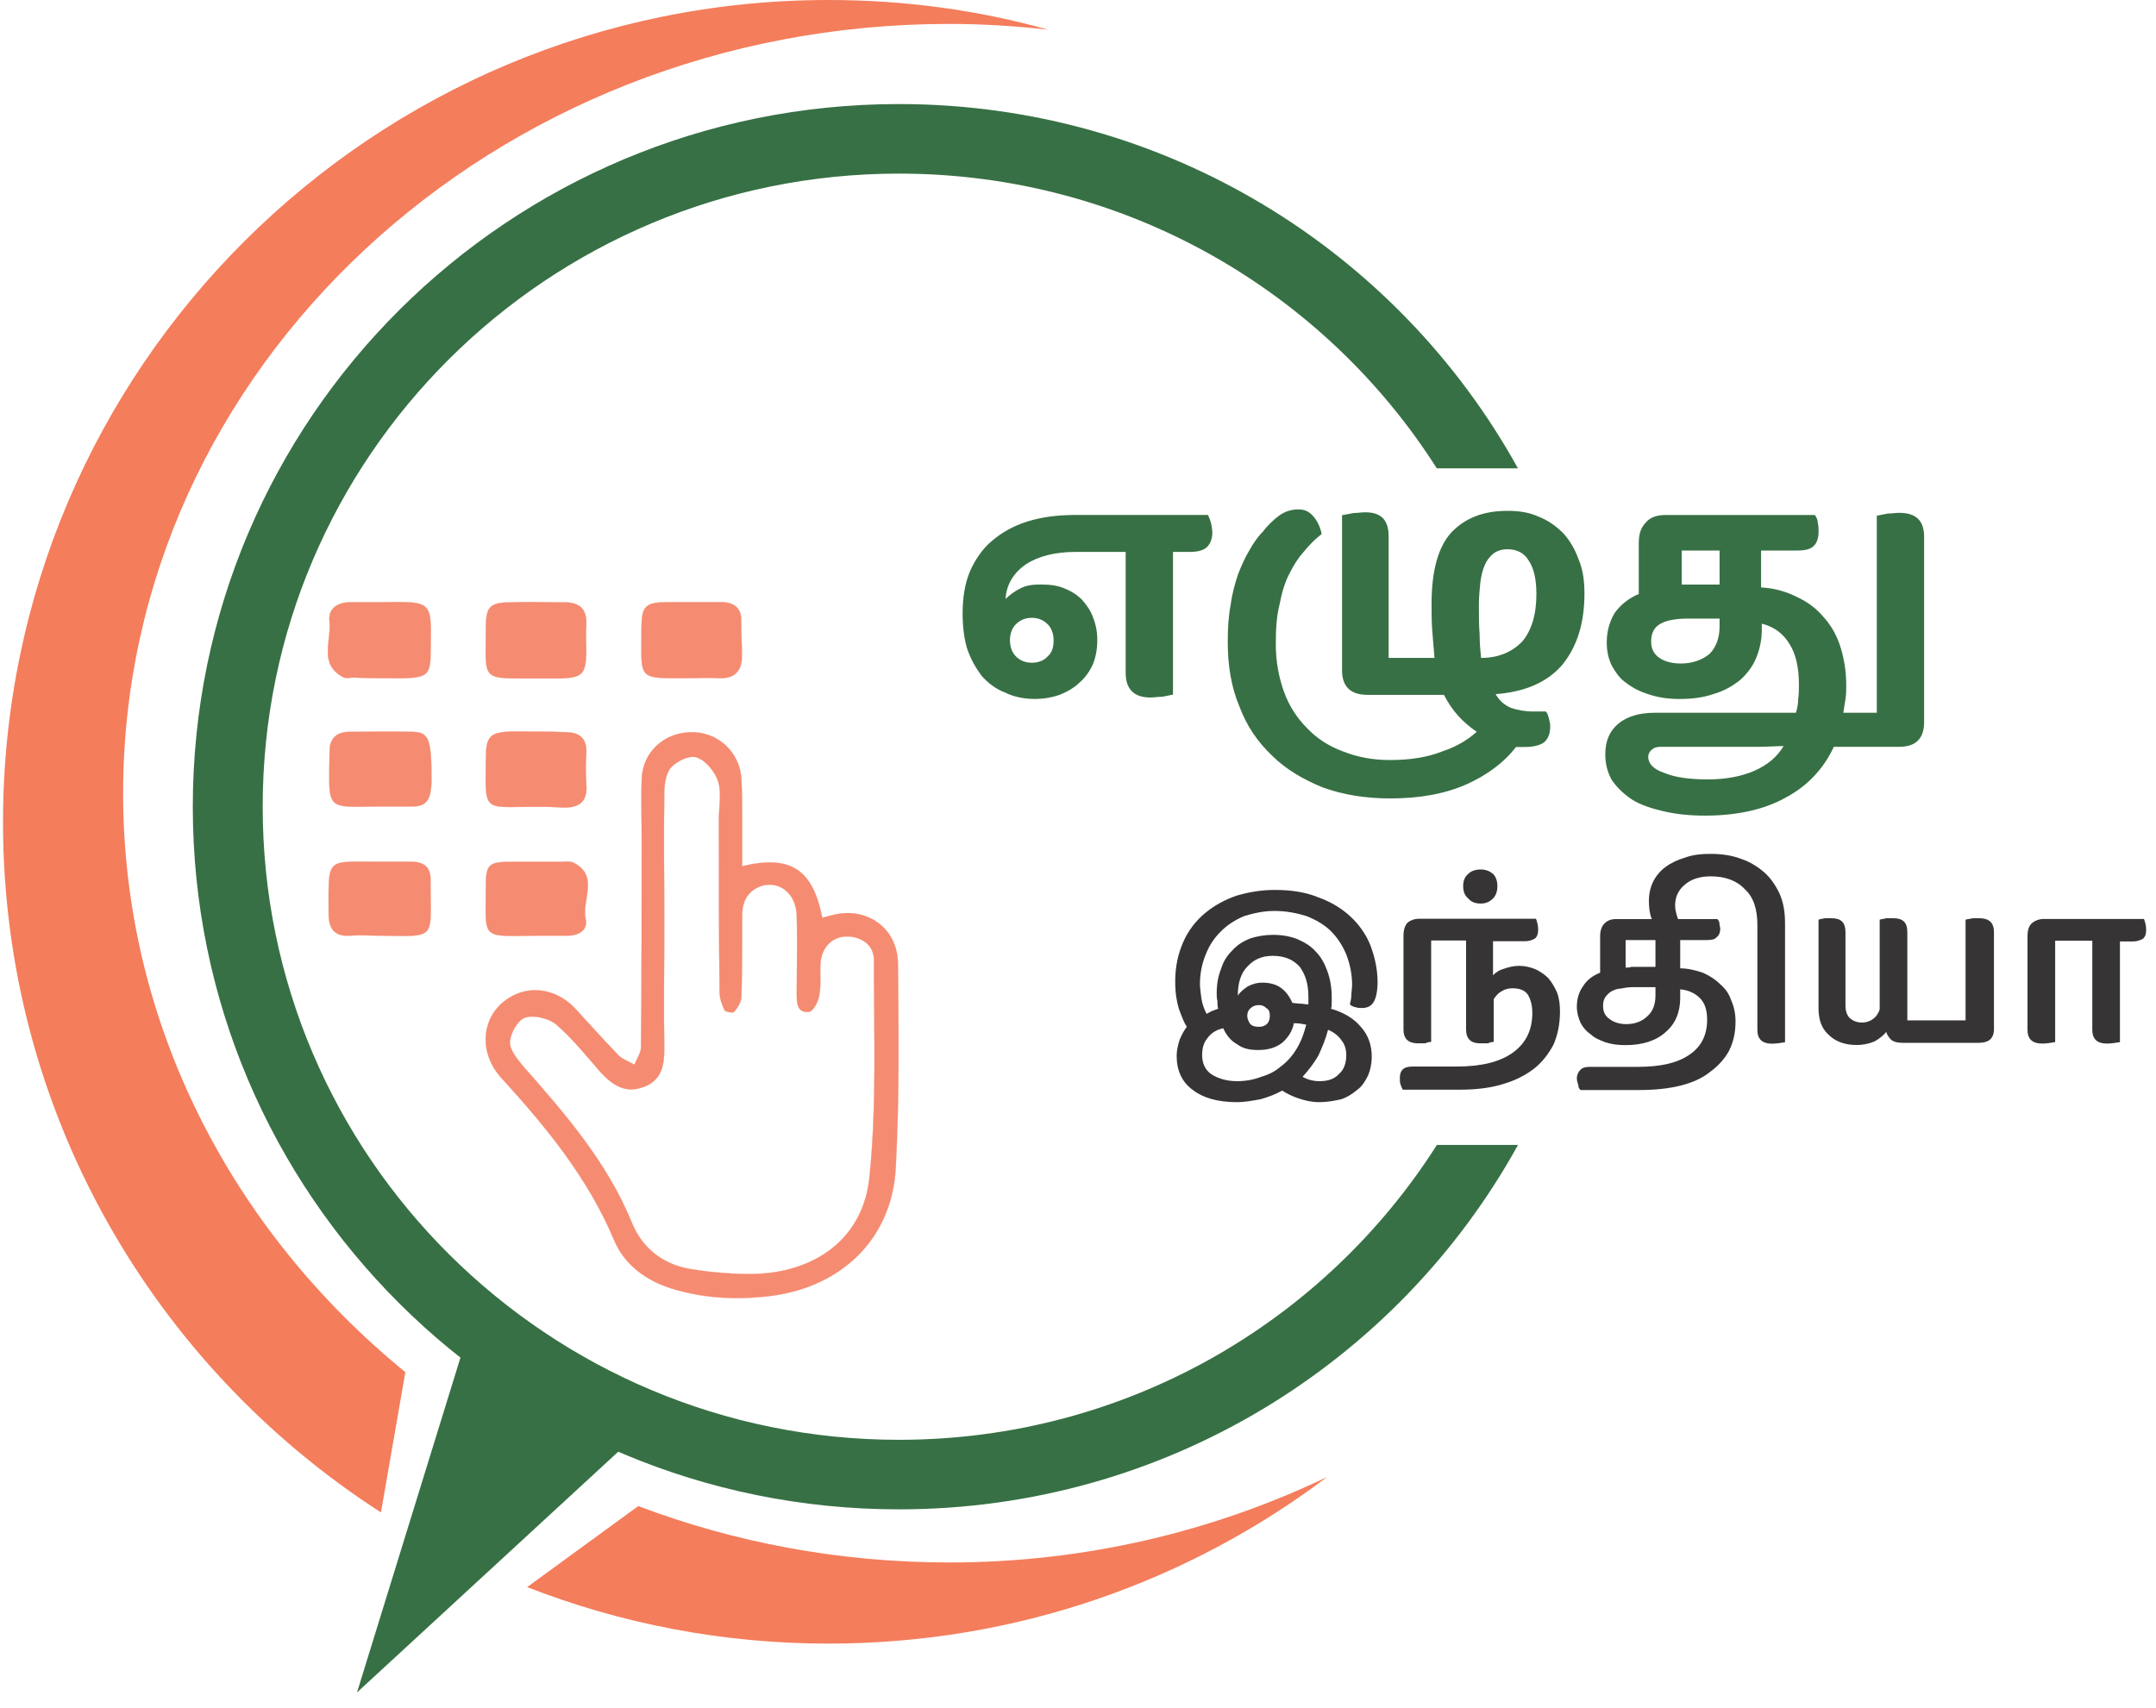 <svg width="130" height="103" viewBox="0 0 130 103" fill="none" xmlns="http://www.w3.org/2000/svg">
<path fill-rule="evenodd" clip-rule="evenodd" d="M40.053 55.607C40.053 58.141 40.01 60.718 40.053 63.252C40.053 64.3 39.878 65.174 38.781 65.567C37.683 65.961 36.937 65.436 36.235 64.694C35.357 63.689 34.523 62.64 33.514 61.767C33.075 61.417 32.197 61.199 31.67 61.373C31.231 61.504 30.792 62.291 30.748 62.815C30.705 63.296 31.187 63.864 31.538 64.3C34.084 67.184 36.586 70.067 38.078 73.693C38.737 75.353 40.097 76.358 41.897 76.577C42.994 76.751 44.179 76.839 45.32 76.839C49.139 76.795 52.08 74.698 52.431 70.941C52.87 66.616 52.694 62.247 52.694 57.878C52.694 57.005 51.948 56.48 51.07 56.48C50.236 56.48 49.622 57.048 49.49 57.922C49.402 58.577 49.534 59.32 49.402 60.019C49.358 60.369 49.051 60.98 48.788 61.024C48.042 61.111 48.042 60.456 48.042 59.932C48.042 58.359 48.086 56.786 48.042 55.213C47.998 53.903 47.032 53.116 45.935 53.422C45.057 53.728 44.75 54.383 44.75 55.213C44.75 56.873 44.75 58.49 44.706 60.106C44.706 60.412 44.486 60.762 44.267 61.024C44.223 61.111 43.74 61.024 43.696 60.937C43.521 60.587 43.389 60.194 43.389 59.844C43.345 56.349 43.345 52.898 43.345 49.447C43.345 48.66 43.521 47.83 43.301 47.131C43.126 46.563 42.555 45.864 42.029 45.689C41.59 45.515 40.8 45.908 40.448 46.301C40.141 46.651 40.053 47.349 40.053 47.874C40.01 50.451 40.053 53.029 40.053 55.607ZM44.75 52.243C47.647 51.544 49.007 52.417 49.578 55.344C49.841 55.301 50.061 55.213 50.28 55.17C52.299 54.689 54.142 56 54.142 58.141C54.186 62.247 54.23 66.354 54.011 70.417C53.791 74.698 50.763 77.582 46.549 78.15C44.486 78.412 42.467 78.324 40.492 77.713C38.956 77.232 37.639 76.271 37.025 74.786C35.445 71.028 32.899 67.927 30.178 64.956C28.949 63.558 28.993 61.636 30.266 60.5C31.626 59.32 33.514 59.495 34.786 60.937C35.62 61.854 36.454 62.771 37.332 63.689C37.596 63.907 37.947 64.038 38.254 64.213C38.386 63.864 38.649 63.514 38.649 63.165C38.693 58.971 38.693 54.733 38.693 50.539C38.693 49.359 38.649 48.18 38.693 47C38.737 45.384 40.01 44.204 41.633 44.16C43.258 44.117 44.618 45.34 44.706 47C44.75 47.874 44.75 48.748 44.75 49.621C44.75 50.495 44.75 51.325 44.75 52.243Z" fill="#F58B71"/>
<path fill-rule="evenodd" clip-rule="evenodd" d="M40.053 55.607C40.053 58.141 40.01 60.718 40.053 63.252C40.053 64.3 39.878 65.174 38.781 65.567C37.683 65.961 36.937 65.436 36.235 64.694C35.357 63.689 34.523 62.64 33.514 61.767C33.075 61.417 32.197 61.199 31.67 61.373C31.231 61.504 30.792 62.291 30.748 62.815C30.705 63.296 31.187 63.864 31.538 64.3C34.084 67.184 36.586 70.067 38.078 73.693C38.737 75.353 40.097 76.358 41.897 76.577C42.994 76.751 44.179 76.839 45.32 76.839C49.139 76.795 52.08 74.698 52.431 70.941C52.87 66.616 52.694 62.247 52.694 57.878C52.694 57.005 51.948 56.48 51.07 56.48C50.236 56.48 49.622 57.048 49.49 57.922C49.402 58.577 49.534 59.32 49.402 60.019C49.358 60.369 49.051 60.98 48.788 61.024C48.042 61.111 48.042 60.456 48.042 59.932C48.042 58.359 48.086 56.786 48.042 55.213C47.998 53.903 47.032 53.116 45.935 53.422C45.057 53.728 44.75 54.383 44.75 55.213C44.75 56.873 44.75 58.49 44.706 60.106C44.706 60.412 44.486 60.762 44.267 61.024C44.223 61.111 43.74 61.024 43.696 60.937C43.521 60.587 43.389 60.194 43.389 59.844C43.345 56.349 43.345 52.898 43.345 49.447C43.345 48.66 43.521 47.83 43.301 47.131C43.126 46.563 42.555 45.864 42.029 45.689C41.59 45.515 40.8 45.908 40.448 46.301C40.141 46.651 40.053 47.349 40.053 47.874C40.01 50.451 40.053 53.029 40.053 55.607ZM44.75 52.243C47.647 51.544 49.007 52.417 49.578 55.344C49.841 55.301 50.061 55.213 50.28 55.17C52.299 54.689 54.142 56 54.142 58.141C54.186 62.247 54.23 66.354 54.011 70.417C53.791 74.698 50.763 77.582 46.549 78.15C44.486 78.412 42.467 78.324 40.492 77.713C38.956 77.232 37.639 76.271 37.025 74.786C35.445 71.028 32.899 67.927 30.178 64.956C28.949 63.558 28.993 61.636 30.266 60.5C31.626 59.32 33.514 59.495 34.786 60.937C35.62 61.854 36.454 62.771 37.332 63.689C37.596 63.907 37.947 64.038 38.254 64.213C38.386 63.864 38.649 63.514 38.649 63.165C38.693 58.971 38.693 54.733 38.693 50.539C38.693 49.359 38.649 48.18 38.693 47C38.737 45.384 40.01 44.204 41.633 44.16C43.258 44.117 44.618 45.34 44.706 47C44.75 47.874 44.75 48.748 44.75 49.621C44.75 50.495 44.75 51.325 44.75 52.243Z" stroke="#F58B71" stroke-width="0.014"/>
<path fill-rule="evenodd" clip-rule="evenodd" d="M23.026 36.32C26.142 36.276 26.01 36.233 25.967 39.247C25.967 40.689 25.791 40.864 24.299 40.907C23.333 40.907 22.324 40.907 21.314 40.864C21.095 40.864 20.831 40.951 20.656 40.82C19.207 40.033 19.997 38.636 19.866 37.456C19.778 36.669 20.392 36.32 21.139 36.32C21.797 36.32 22.411 36.32 23.026 36.32Z" fill="#F58B71"/>
<path fill-rule="evenodd" clip-rule="evenodd" d="M23.026 36.32C26.142 36.276 26.01 36.233 25.967 39.247C25.967 40.689 25.791 40.864 24.299 40.907C23.333 40.907 22.324 40.907 21.314 40.864C21.095 40.864 20.831 40.951 20.656 40.82C19.207 40.033 19.997 38.636 19.866 37.456C19.778 36.669 20.392 36.32 21.139 36.32C21.797 36.32 22.411 36.32 23.026 36.32Z" stroke="#F58B71" stroke-width="0.014"/>
<path fill-rule="evenodd" clip-rule="evenodd" d="M32.234 40.916C28.943 40.916 29.294 41.091 29.294 37.902C29.294 36.591 29.513 36.329 30.83 36.329C31.883 36.285 32.981 36.329 34.034 36.329C34.956 36.329 35.395 36.722 35.351 37.683C35.307 38.251 35.351 38.863 35.351 39.431C35.307 40.654 35.087 40.873 33.815 40.916C33.288 40.916 32.761 40.916 32.234 40.916Z" fill="#F58B71"/>
<path fill-rule="evenodd" clip-rule="evenodd" d="M32.234 40.916C28.943 40.916 29.294 41.091 29.294 37.902C29.294 36.591 29.513 36.329 30.83 36.329C31.883 36.285 32.981 36.329 34.034 36.329C34.956 36.329 35.395 36.722 35.351 37.683C35.307 38.251 35.351 38.863 35.351 39.431C35.307 40.654 35.087 40.873 33.815 40.916C33.288 40.916 32.761 40.916 32.234 40.916Z" stroke="#F58B71" stroke-width="0.014"/>
<path fill-rule="evenodd" clip-rule="evenodd" d="M41.575 40.902C38.371 40.902 38.678 41.076 38.678 37.931C38.678 36.533 38.898 36.315 40.346 36.315C41.4 36.315 42.409 36.315 43.463 36.315C44.253 36.315 44.735 36.664 44.691 37.494C44.691 38.193 44.735 38.892 44.735 39.591C44.735 40.508 44.253 40.945 43.331 40.902C42.76 40.858 42.146 40.902 41.575 40.902Z" fill="#F58B71"/>
<path fill-rule="evenodd" clip-rule="evenodd" d="M41.575 40.902C38.371 40.902 38.678 41.076 38.678 37.931C38.678 36.533 38.898 36.315 40.346 36.315C41.4 36.315 42.409 36.315 43.463 36.315C44.253 36.315 44.735 36.664 44.691 37.494C44.691 38.193 44.735 38.892 44.735 39.591C44.735 40.508 44.253 40.945 43.331 40.902C42.76 40.858 42.146 40.902 41.575 40.902Z" stroke="#F58B71" stroke-width="0.014"/>
<path fill-rule="evenodd" clip-rule="evenodd" d="M22.903 48.639H22.771C19.567 48.683 19.831 48.901 19.874 45.275C19.874 44.576 20.269 44.139 21.059 44.139C22.288 44.139 23.561 44.096 24.79 44.139C25.887 44.139 26.019 44.533 26.019 47.154C25.975 47.984 25.887 48.683 24.79 48.639C24.132 48.639 23.517 48.639 22.903 48.639Z" fill="#F58B71"/>
<path fill-rule="evenodd" clip-rule="evenodd" d="M22.903 48.639H22.771C19.567 48.683 19.831 48.901 19.874 45.275C19.874 44.576 20.269 44.139 21.059 44.139C22.288 44.139 23.561 44.096 24.79 44.139C25.887 44.139 26.019 44.533 26.019 47.154C25.975 47.984 25.887 48.683 24.79 48.639C24.132 48.639 23.517 48.639 22.903 48.639Z" stroke="#F58B71" stroke-width="0.014"/>
<path fill-rule="evenodd" clip-rule="evenodd" d="M22.799 56.428C22.273 56.428 21.702 56.384 21.131 56.428C20.166 56.515 19.815 55.991 19.815 55.117C19.815 51.666 19.595 51.972 22.799 51.972C23.458 51.972 24.116 51.972 24.774 51.972C25.652 51.972 26.003 52.365 25.959 53.195C25.959 56.734 26.398 56.472 22.799 56.428Z" fill="#F58B71"/>
<path fill-rule="evenodd" clip-rule="evenodd" d="M22.799 56.428C22.273 56.428 21.702 56.384 21.131 56.428C20.166 56.515 19.815 55.991 19.815 55.117C19.815 51.666 19.595 51.972 22.799 51.972C23.458 51.972 24.116 51.972 24.774 51.972C25.652 51.972 26.003 52.365 25.959 53.195C25.959 56.734 26.398 56.472 22.799 56.428Z" stroke="#F58B71" stroke-width="0.014"/>
<path fill-rule="evenodd" clip-rule="evenodd" d="M32.238 48.659C29.122 48.659 29.253 49.052 29.297 45.775C29.297 44.421 29.517 44.159 30.878 44.115C31.931 44.115 32.984 44.115 34.081 44.159C34.916 44.159 35.398 44.508 35.354 45.426C35.31 46.038 35.31 46.649 35.354 47.304C35.442 48.353 34.916 48.746 33.906 48.703C33.335 48.659 32.765 48.659 32.238 48.659Z" fill="#F58B71"/>
<path fill-rule="evenodd" clip-rule="evenodd" d="M32.238 48.659C29.122 48.659 29.253 49.052 29.297 45.775C29.297 44.421 29.517 44.159 30.878 44.115C31.931 44.115 32.984 44.115 34.081 44.159C34.916 44.159 35.398 44.508 35.354 45.426C35.31 46.038 35.31 46.649 35.354 47.304C35.442 48.353 34.916 48.746 33.906 48.703C33.335 48.659 32.765 48.659 32.238 48.659Z" stroke="#F58B71" stroke-width="0.014"/>
<path fill-rule="evenodd" clip-rule="evenodd" d="M32.234 56.432C28.943 56.476 29.294 56.65 29.294 53.548C29.294 52.107 29.425 51.976 30.918 51.976C31.883 51.976 32.893 51.976 33.902 51.976C34.122 51.976 34.385 51.932 34.561 52.02C36.141 52.806 35.087 54.248 35.307 55.383C35.483 56.082 34.912 56.432 34.21 56.432C33.551 56.432 32.893 56.432 32.234 56.432Z" fill="#F58B71"/>
<path fill-rule="evenodd" clip-rule="evenodd" d="M32.234 56.432C28.943 56.476 29.294 56.65 29.294 53.548C29.294 52.107 29.425 51.976 30.918 51.976C31.883 51.976 32.893 51.976 33.902 51.976C34.122 51.976 34.385 51.932 34.561 52.02C36.141 52.806 35.087 54.248 35.307 55.383C35.483 56.082 34.912 56.432 34.21 56.432C33.551 56.432 32.893 56.432 32.234 56.432Z" stroke="#F58B71" stroke-width="0.014"/>
<path fill-rule="evenodd" clip-rule="evenodd" d="M38.487 90.833C44.275 93.026 50.606 94.235 57.241 94.235C65.448 94.235 73.173 92.356 80.02 89.08C71.681 95.371 61.279 99.128 49.955 99.128C43.544 99.128 37.415 97.92 31.786 95.72L38.487 90.833ZM24.441 82.755C14.01 74.247 7.424 61.752 7.424 47.838C7.424 22.237 29.721 1.442 57.241 1.442C59.26 1.442 61.279 1.573 63.21 1.791C58.996 0.612 54.563 0 49.955 0C22.479 0 0.182 22.194 0.182 49.586C0.182 67.037 9.261 82.389 22.971 91.216L24.441 82.755Z" fill="#F47D5C"/>
<path d="M28.462 79.617L21.527 102.073L39.917 85.122L28.462 79.617Z" fill="#377044"/>
<path fill-rule="evenodd" clip-rule="evenodd" d="M15.839 48.654C15.839 69.755 33.044 86.837 54.2 86.837C67.861 86.837 79.845 79.743 86.641 69.052H91.532C84.294 82.156 70.295 91.031 54.2 91.031C30.674 91.031 11.625 72.07 11.625 48.654C11.625 25.237 30.674 6.276 54.2 6.276C70.291 6.276 84.288 15.147 91.527 28.247H86.635C79.839 17.56 67.857 10.47 54.2 10.47C33.044 10.47 15.839 27.552 15.839 48.654Z" fill="#377044"/>
<path d="M72.835 31.059C73.01 31.408 73.098 31.801 73.098 32.151C73.098 32.5 72.966 32.806 72.791 32.981C72.571 33.199 72.22 33.287 71.737 33.287H70.728V41.893C70.508 41.937 70.289 41.981 70.07 42.024C69.806 42.024 69.587 42.068 69.367 42.068C68.358 42.068 67.875 41.544 67.875 40.583V33.287H64.846C63.617 33.287 62.608 33.549 61.862 34.029C61.116 34.554 60.677 35.253 60.633 36.126C60.896 35.864 61.203 35.646 61.554 35.471C61.906 35.296 62.301 35.253 62.74 35.253C63.266 35.253 63.705 35.296 64.144 35.471C64.583 35.646 64.934 35.864 65.241 36.17C65.505 36.476 65.768 36.825 65.9 37.219C66.075 37.656 66.163 38.092 66.163 38.617C66.163 39.141 66.075 39.621 65.9 40.058C65.724 40.452 65.461 40.845 65.11 41.151C64.802 41.456 64.364 41.718 63.925 41.893C63.442 42.068 62.915 42.155 62.389 42.155C61.73 42.155 61.116 42.024 60.589 41.762C60.018 41.544 59.579 41.194 59.184 40.757C58.833 40.277 58.526 39.752 58.307 39.097C58.131 38.486 58.043 37.786 58.043 37C58.043 36.039 58.175 35.209 58.482 34.466C58.789 33.767 59.228 33.112 59.799 32.631C60.413 32.107 61.116 31.714 61.95 31.452C62.783 31.19 63.749 31.059 64.802 31.059H72.835ZM62.213 37.262C61.818 37.262 61.511 37.393 61.247 37.656C61.028 37.874 60.896 38.223 60.896 38.617C60.896 39.01 61.028 39.359 61.247 39.578C61.511 39.84 61.818 39.971 62.213 39.971C62.608 39.971 62.959 39.84 63.178 39.578C63.442 39.359 63.53 39.01 63.53 38.617C63.53 38.223 63.398 37.874 63.178 37.656C62.915 37.393 62.608 37.262 62.213 37.262Z" fill="#377044"/>
<path d="M82.325 30.897C83.291 30.897 83.73 31.378 83.73 32.339V39.679H86.495C86.451 39.154 86.407 38.63 86.363 38.062C86.319 37.494 86.319 36.97 86.319 36.402C86.319 34.436 86.714 32.994 87.504 32.121C88.338 31.247 89.436 30.81 90.884 30.81C91.586 30.81 92.201 30.897 92.771 31.16C93.342 31.378 93.825 31.727 94.264 32.164C94.659 32.601 94.966 33.126 95.185 33.737C95.449 34.349 95.537 35.048 95.537 35.791C95.537 37.582 95.098 38.98 94.22 40.072C93.342 41.12 91.981 41.732 90.182 41.863C90.401 42.256 90.709 42.518 91.103 42.693C91.499 42.824 91.937 42.912 92.464 42.912C92.596 42.912 92.728 42.912 92.859 42.912C92.991 42.912 93.123 42.912 93.21 42.912C93.298 42.999 93.342 43.13 93.386 43.305C93.43 43.48 93.474 43.654 93.474 43.785C93.474 44.266 93.342 44.572 93.079 44.79C92.815 44.965 92.42 45.052 91.937 45.052C91.85 45.052 91.718 45.052 91.63 45.052C91.542 45.052 91.455 45.052 91.411 45.052C90.665 46.013 89.655 46.756 88.382 47.324C87.066 47.892 85.573 48.154 83.817 48.154C82.325 48.154 81.008 47.936 79.779 47.499C78.594 47.018 77.541 46.407 76.707 45.577C75.829 44.746 75.171 43.785 74.732 42.606C74.249 41.47 74.03 40.159 74.03 38.718C74.03 37.888 74.074 37.145 74.205 36.489C74.293 35.791 74.469 35.179 74.644 34.655C74.864 34.087 75.083 33.606 75.347 33.169C75.566 32.776 75.829 32.383 76.137 32.077C76.4 31.727 76.751 31.378 77.102 31.116C77.453 30.854 77.848 30.723 78.287 30.723C78.682 30.723 78.946 30.854 79.209 31.16C79.428 31.422 79.604 31.771 79.692 32.208C79.297 32.514 78.946 32.863 78.594 33.3C78.243 33.693 77.98 34.13 77.717 34.655C77.453 35.179 77.278 35.791 77.146 36.489C76.971 37.188 76.927 37.931 76.927 38.849C76.927 39.897 77.102 40.815 77.409 41.688C77.717 42.562 78.2 43.305 78.814 43.916C79.385 44.528 80.131 45.009 80.965 45.314C81.842 45.664 82.764 45.839 83.817 45.839C85.046 45.839 86.1 45.664 86.978 45.314C87.899 45.009 88.558 44.572 89.041 44.135C88.207 43.567 87.548 42.868 87.066 41.907H82.457C81.447 41.907 80.921 41.426 80.921 40.421V31.072C81.14 31.029 81.36 30.985 81.623 30.941C81.842 30.941 82.106 30.897 82.325 30.897ZM89.304 39.679C90.357 39.679 91.147 39.329 91.762 38.718C92.332 38.062 92.64 37.101 92.64 35.834C92.64 34.873 92.464 34.218 92.157 33.781C91.894 33.344 91.455 33.126 90.884 33.126C90.577 33.126 90.269 33.213 90.05 33.388C89.831 33.562 89.655 33.781 89.523 34.087C89.392 34.392 89.304 34.742 89.26 35.135C89.216 35.572 89.172 36.009 89.172 36.489C89.172 37.145 89.172 37.713 89.216 38.237C89.216 38.761 89.26 39.242 89.304 39.679Z" fill="#377044"/>
<path d="M114.526 30.93C115.535 30.93 116.018 31.41 116.018 32.371V43.556C116.018 44.517 115.535 45.041 114.526 45.041H110.576C109.961 46.352 108.996 47.4 107.679 48.099C106.362 48.842 104.694 49.191 102.807 49.191C101.885 49.191 101.051 49.104 100.305 48.929C99.559 48.754 98.901 48.536 98.418 48.23C97.891 47.881 97.496 47.487 97.189 47.051C96.926 46.57 96.794 46.089 96.794 45.478C96.794 44.691 97.057 44.08 97.584 43.643C98.111 43.206 98.857 42.988 99.778 42.988H108.293C108.381 42.682 108.425 42.42 108.425 42.157C108.469 41.895 108.469 41.59 108.469 41.284C108.469 40.279 108.293 39.449 107.898 38.837C107.503 38.182 106.933 37.789 106.231 37.614V37.964C106.231 38.619 106.099 39.187 105.879 39.711C105.66 40.235 105.309 40.672 104.914 41.022C104.475 41.371 103.948 41.677 103.334 41.852C102.719 42.07 102.017 42.157 101.271 42.157C100.612 42.157 99.998 42.07 99.471 41.895C98.901 41.721 98.462 41.502 98.067 41.196C97.672 40.934 97.408 40.541 97.189 40.148C96.969 39.711 96.882 39.23 96.882 38.75C96.882 38.051 97.057 37.483 97.365 36.959C97.716 36.478 98.198 36.085 98.813 35.823V32.765C98.813 32.197 98.945 31.803 99.252 31.498C99.515 31.192 99.91 31.061 100.437 31.061H109.435C109.522 31.192 109.61 31.367 109.61 31.541C109.654 31.716 109.654 31.891 109.654 32.066C109.654 32.415 109.566 32.721 109.391 32.896C109.215 33.114 108.864 33.202 108.381 33.202H106.187V35.429C107.021 35.473 107.723 35.692 108.337 35.998C108.996 36.303 109.522 36.697 109.961 37.221C110.4 37.701 110.751 38.313 110.971 39.012C111.19 39.711 111.322 40.454 111.322 41.327C111.322 41.59 111.322 41.852 111.278 42.157C111.234 42.42 111.19 42.682 111.146 42.988H113.165V31.104C113.385 31.061 113.604 31.017 113.824 30.973C114.043 30.973 114.306 30.93 114.526 30.93ZM100.13 45.041C99.91 45.041 99.735 45.085 99.603 45.216C99.471 45.303 99.383 45.478 99.383 45.653C99.383 46.046 99.691 46.395 100.349 46.614C100.964 46.876 101.841 47.007 102.983 47.007C104.036 47.007 105.002 46.832 105.792 46.483C106.582 46.133 107.152 45.653 107.547 44.997C107.064 44.997 106.582 45.041 106.055 45.041C105.572 45.041 105.089 45.041 104.563 45.041H100.13ZM101.403 35.255C101.534 35.255 101.71 35.255 101.841 35.255C102.017 35.255 102.193 35.255 102.368 35.255H103.685V33.202H101.403V35.255ZM99.559 38.706C99.559 39.143 99.735 39.449 100.042 39.667C100.349 39.886 100.788 40.017 101.359 40.017C102.061 40.017 102.631 39.798 103.07 39.449C103.465 39.056 103.685 38.488 103.685 37.789V37.308H101.798C101.095 37.308 100.525 37.395 100.13 37.614C99.735 37.832 99.559 38.182 99.559 38.706Z" fill="#377044"/>
<path d="M76.874 53.673C77.84 53.673 78.718 53.804 79.464 54.11C80.21 54.372 80.868 54.765 81.395 55.246C81.922 55.726 82.361 56.338 82.624 56.993C82.887 57.692 83.063 58.435 83.063 59.221C83.063 59.745 82.975 60.182 82.843 60.401C82.712 60.663 82.448 60.794 82.141 60.794C82.01 60.794 81.878 60.794 81.746 60.75C81.571 60.707 81.483 60.663 81.395 60.576C81.439 60.401 81.483 60.182 81.483 60.008C81.483 59.833 81.527 59.614 81.527 59.396C81.527 58.741 81.395 58.129 81.175 57.561C80.956 57.037 80.649 56.556 80.254 56.163C79.859 55.77 79.332 55.464 78.761 55.246C78.191 55.071 77.576 54.94 76.83 54.94C76.216 54.94 75.601 55.071 75.031 55.246C74.504 55.464 74.021 55.77 73.626 56.163C73.231 56.556 72.924 56.993 72.704 57.561C72.485 58.085 72.353 58.697 72.353 59.352C72.353 59.571 72.397 59.877 72.441 60.226C72.485 60.532 72.617 60.881 72.748 61.144C72.88 61.1 72.968 61.012 73.1 60.969C73.231 60.925 73.319 60.881 73.451 60.838C73.407 60.707 73.407 60.532 73.407 60.357C73.363 60.226 73.363 60.051 73.363 59.92C73.363 59.352 73.451 58.872 73.626 58.435C73.758 57.998 73.977 57.648 74.285 57.343C74.592 56.993 74.943 56.775 75.382 56.6C75.777 56.469 76.26 56.382 76.743 56.382C77.313 56.382 77.796 56.469 78.235 56.644C78.63 56.818 79.025 57.037 79.332 57.386C79.639 57.692 79.859 58.085 80.034 58.566C80.21 59.047 80.298 59.571 80.298 60.139C80.298 60.27 80.298 60.401 80.298 60.488C80.298 60.619 80.298 60.707 80.254 60.838C81 61.056 81.615 61.406 82.053 61.93C82.492 62.41 82.712 63.022 82.712 63.721C82.712 64.158 82.624 64.551 82.492 64.857C82.317 65.207 82.141 65.512 81.834 65.731C81.571 65.949 81.263 66.168 80.868 66.299C80.473 66.386 80.034 66.473 79.552 66.473C79.113 66.473 78.718 66.386 78.323 66.255C77.928 66.124 77.576 65.949 77.313 65.774C76.918 65.993 76.479 66.168 75.996 66.299C75.514 66.386 75.031 66.473 74.592 66.473C73.407 66.473 72.529 66.211 71.915 65.731C71.256 65.25 70.949 64.551 70.949 63.677C70.949 63.328 71.037 63.022 71.124 62.716C71.256 62.41 71.388 62.148 71.563 61.93C71.388 61.668 71.256 61.318 71.081 60.838C70.949 60.401 70.861 59.877 70.861 59.178C70.861 58.304 71.037 57.517 71.344 56.818C71.651 56.119 72.09 55.551 72.661 55.071C73.187 54.634 73.802 54.285 74.548 54.022C75.294 53.804 76.04 53.673 76.874 53.673ZM72.485 63.634C72.485 64.114 72.661 64.507 73.012 64.77C73.407 65.032 73.933 65.207 74.592 65.207C75.118 65.207 75.601 65.119 76.04 64.944C76.523 64.813 76.918 64.595 77.269 64.289C77.62 64.027 77.928 63.677 78.191 63.24C78.454 62.804 78.63 62.323 78.761 61.799C78.542 61.755 78.323 61.711 78.015 61.711C77.928 62.192 77.664 62.585 77.313 62.891C76.918 63.197 76.435 63.328 75.865 63.328C75.338 63.328 74.943 63.24 74.592 62.978C74.197 62.76 73.933 62.41 73.758 62.017C73.319 62.105 73.012 62.323 72.792 62.629C72.573 62.891 72.485 63.24 72.485 63.634ZM78.893 60.139C78.893 59.352 78.718 58.784 78.367 58.304C77.972 57.867 77.445 57.648 76.743 57.648C76.084 57.648 75.601 57.867 75.206 58.304C74.811 58.697 74.636 59.309 74.636 60.051C74.767 59.833 74.987 59.658 75.25 59.483C75.514 59.352 75.777 59.265 76.128 59.265C76.523 59.265 76.918 59.352 77.225 59.571C77.533 59.789 77.752 60.095 77.928 60.488C78.059 60.488 78.235 60.532 78.41 60.532C78.542 60.532 78.718 60.576 78.893 60.576C78.893 60.488 78.893 60.444 78.893 60.357C78.893 60.313 78.893 60.226 78.893 60.139ZM78.542 64.944C78.849 65.119 79.2 65.207 79.552 65.207C80.078 65.207 80.473 65.075 80.737 64.77C81.044 64.507 81.175 64.114 81.175 63.634C81.175 63.284 81.088 62.978 80.868 62.716C80.693 62.454 80.385 62.236 80.078 62.105C79.947 62.629 79.727 63.153 79.508 63.634C79.244 64.114 78.893 64.551 78.542 64.944ZM75.206 61.275C75.206 61.449 75.294 61.624 75.382 61.755C75.514 61.886 75.689 61.93 75.909 61.93C76.084 61.93 76.26 61.886 76.391 61.755C76.523 61.624 76.567 61.449 76.567 61.275C76.567 61.056 76.523 60.881 76.347 60.794C76.216 60.663 76.084 60.619 75.909 60.619C75.733 60.619 75.558 60.663 75.426 60.794C75.294 60.881 75.206 61.056 75.206 61.275Z" fill="#373435"/>
<path d="M91.605 58.251C91.956 58.251 92.307 58.338 92.614 58.469C92.877 58.6 93.141 58.775 93.36 58.994C93.58 59.256 93.755 59.562 93.887 59.867C94.019 60.217 94.062 60.61 94.062 61.003C94.062 61.746 93.931 62.401 93.667 63.013C93.36 63.581 92.965 64.105 92.438 64.498C91.912 64.891 91.297 65.197 90.507 65.416C89.761 65.634 88.927 65.722 87.962 65.722H84.582C84.538 65.634 84.494 65.547 84.45 65.416C84.406 65.285 84.406 65.154 84.406 65.023C84.406 64.804 84.45 64.629 84.582 64.498C84.713 64.367 84.933 64.324 85.196 64.324C85.635 64.324 86.03 64.324 86.469 64.324C86.908 64.324 87.391 64.324 87.83 64.324C89.278 64.324 90.419 64.061 91.209 63.493C91.999 62.925 92.394 62.139 92.394 61.091C92.394 60.654 92.307 60.304 92.131 59.998C91.956 59.736 91.648 59.605 91.209 59.605C90.946 59.605 90.77 59.649 90.551 59.78C90.376 59.867 90.2 60.042 90.068 60.261V62.838C89.937 62.838 89.805 62.882 89.717 62.925C89.585 62.925 89.454 62.925 89.234 62.925C88.708 62.925 88.4 62.663 88.4 62.096V56.722H86.294V62.838C86.162 62.838 86.03 62.882 85.942 62.925C85.811 62.925 85.635 62.925 85.504 62.925C84.933 62.925 84.626 62.663 84.626 62.096V56.46C84.626 56.066 84.713 55.804 84.889 55.63C85.065 55.499 85.284 55.411 85.591 55.411H92.614C92.702 55.63 92.746 55.848 92.746 56.066C92.746 56.285 92.702 56.46 92.57 56.591C92.438 56.678 92.219 56.766 91.956 56.766H90.024V58.819C90.2 58.644 90.376 58.513 90.683 58.426C90.946 58.338 91.253 58.251 91.605 58.251ZM89.278 52.44C89.585 52.44 89.805 52.528 90.024 52.703C90.2 52.877 90.288 53.139 90.288 53.445C90.288 53.751 90.2 54.013 90.024 54.188C89.805 54.406 89.585 54.494 89.278 54.494C88.971 54.494 88.708 54.406 88.532 54.188C88.313 54.013 88.225 53.751 88.225 53.445C88.225 53.139 88.313 52.877 88.532 52.703C88.708 52.528 88.971 52.44 89.278 52.44Z" fill="#373435"/>
<path d="M103.55 55.431C103.637 55.518 103.681 55.606 103.681 55.737C103.681 55.824 103.725 55.911 103.725 55.999C103.725 56.261 103.637 56.436 103.506 56.523C103.418 56.654 103.199 56.698 102.891 56.698H101.311V58.402C101.794 58.402 102.277 58.533 102.672 58.664C103.067 58.839 103.418 59.057 103.725 59.363C104.032 59.625 104.252 59.931 104.384 60.324C104.559 60.717 104.647 61.154 104.647 61.591C104.647 62.29 104.515 62.858 104.252 63.382C103.989 63.863 103.594 64.3 103.111 64.649C102.628 65.042 102.013 65.304 101.311 65.479C100.609 65.654 99.775 65.741 98.853 65.741H95.298C95.21 65.654 95.166 65.567 95.166 65.436C95.123 65.304 95.079 65.173 95.079 65.042C95.079 64.824 95.166 64.649 95.298 64.518C95.43 64.387 95.605 64.343 95.869 64.343C96.352 64.343 96.834 64.343 97.273 64.343C97.756 64.343 98.239 64.343 98.766 64.343C100.082 64.343 101.136 64.125 101.882 63.601C102.584 63.12 102.935 62.421 102.935 61.504C102.935 60.936 102.804 60.499 102.496 60.193C102.189 59.887 101.794 59.712 101.311 59.669V60.193C101.311 61.067 101.004 61.766 100.433 62.246C99.863 62.77 99.029 63.033 98.019 63.033C97.58 63.033 97.185 62.989 96.79 62.858C96.439 62.727 96.132 62.596 95.913 62.377C95.649 62.203 95.43 61.941 95.298 61.678C95.166 61.373 95.079 61.067 95.079 60.717C95.079 60.237 95.21 59.8 95.474 59.45C95.693 59.101 96.044 58.839 96.483 58.664V56.48C96.483 56.13 96.571 55.868 96.746 55.693C96.922 55.518 97.141 55.431 97.449 55.431H99.599C99.468 55.125 99.424 54.732 99.424 54.339C99.424 53.902 99.512 53.509 99.687 53.159C99.863 52.81 100.126 52.504 100.433 52.285C100.785 52.023 101.18 51.849 101.618 51.718C102.101 51.543 102.584 51.499 103.155 51.499C103.813 51.499 104.428 51.586 104.998 51.805C105.525 51.98 106.008 52.285 106.403 52.635C106.798 52.984 107.105 53.465 107.324 53.946C107.544 54.47 107.632 55.038 107.632 55.693V62.858C107.368 62.902 107.105 62.945 106.842 62.945C106.271 62.945 105.964 62.683 105.964 62.115V55.78C105.964 54.863 105.744 54.12 105.218 53.64C104.735 53.115 104.032 52.853 103.155 52.853C102.496 52.853 101.97 53.028 101.618 53.334C101.223 53.64 101.004 54.077 101.004 54.601C101.004 54.907 101.092 55.169 101.18 55.431H103.55ZM96.659 60.673C96.659 61.023 96.79 61.285 97.054 61.46C97.273 61.635 97.624 61.766 98.063 61.766C98.59 61.766 99.029 61.591 99.336 61.285C99.643 61.023 99.819 60.586 99.819 60.062V59.538H98.414C98.151 59.538 97.932 59.581 97.712 59.625C97.493 59.625 97.317 59.712 97.141 59.8C97.01 59.887 96.878 60.018 96.79 60.149C96.703 60.28 96.659 60.455 96.659 60.673ZM98.019 58.358C98.151 58.358 98.239 58.358 98.371 58.314C98.502 58.314 98.678 58.314 98.809 58.314H99.819V56.698H98.019V58.358Z" fill="#373435"/>
<path d="M114.172 55.38C114.743 55.38 115.006 55.642 115.006 56.21V61.54H118.518V55.467C118.649 55.424 118.781 55.424 118.957 55.38C119.088 55.38 119.22 55.38 119.352 55.38C119.922 55.38 120.229 55.642 120.229 56.21V62.064C120.229 62.632 119.922 62.894 119.308 62.894H114.743C114.436 62.894 114.216 62.85 114.041 62.719C113.909 62.588 113.777 62.414 113.734 62.239C113.558 62.457 113.339 62.632 113.031 62.807C112.724 62.938 112.373 63.025 111.934 63.025C111.232 63.025 110.661 62.807 110.266 62.414C109.827 62.02 109.652 61.496 109.652 60.797V55.467C109.739 55.424 109.871 55.424 110.047 55.38C110.178 55.38 110.31 55.38 110.442 55.38C111.012 55.38 111.276 55.642 111.276 56.21V60.622C111.276 60.972 111.363 61.234 111.539 61.409C111.758 61.584 111.978 61.671 112.285 61.671C112.548 61.671 112.768 61.584 112.943 61.453C113.119 61.322 113.251 61.147 113.339 60.885V55.467C113.47 55.424 113.602 55.424 113.734 55.38C113.865 55.38 113.997 55.38 114.172 55.38Z" fill="#373435"/>
<path d="M129.275 55.425C129.363 55.643 129.406 55.862 129.406 56.08C129.406 56.299 129.363 56.473 129.231 56.604C129.099 56.692 128.88 56.779 128.616 56.779H127.826V62.852C127.563 62.895 127.3 62.939 127.036 62.939C126.466 62.939 126.159 62.677 126.159 62.109V56.735H123.92V62.852C123.657 62.895 123.393 62.939 123.13 62.939C122.559 62.939 122.252 62.677 122.252 62.109V56.473C122.252 56.08 122.34 55.818 122.559 55.643C122.735 55.512 122.954 55.425 123.218 55.425H129.275Z" fill="#373435"/>
</svg>
